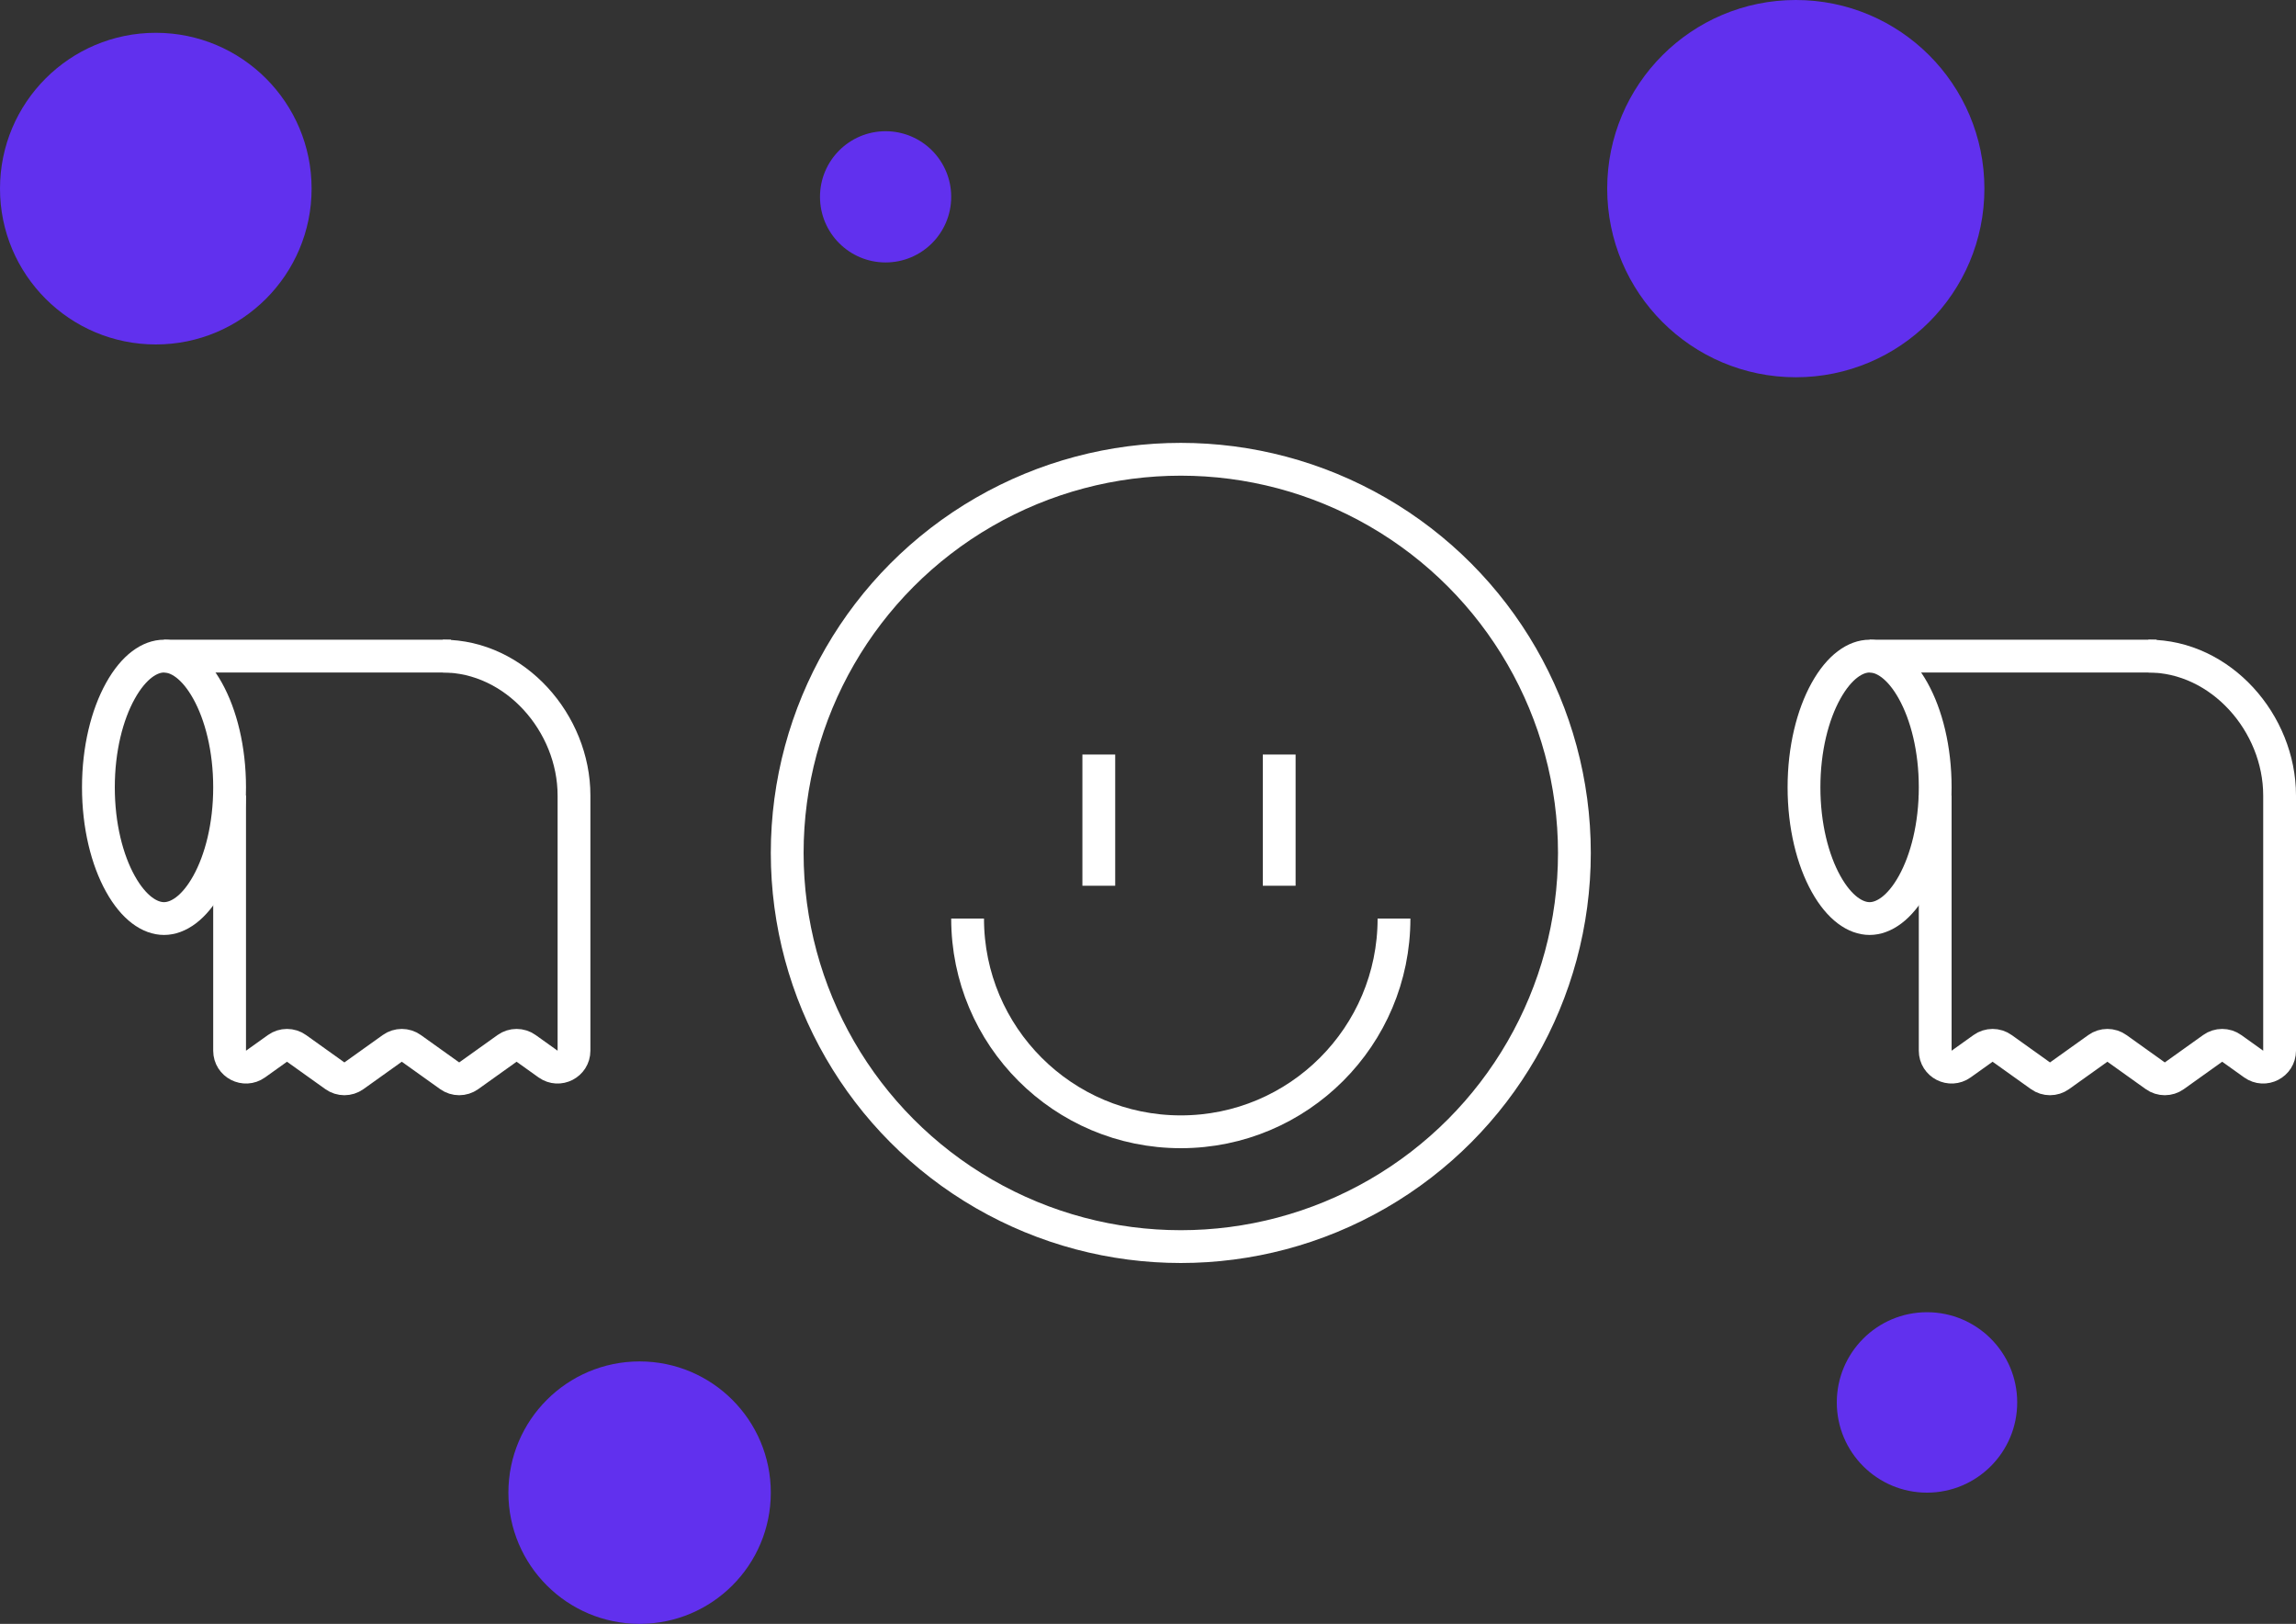 <svg width="140" height="99" viewBox="0 0 140 99" fill="none" xmlns="http://www.w3.org/2000/svg">
<rect x="0" y="0" width="140" height="99" fill="#333333" stroke="none"/>
<circle cx="72" cy="52" r="24" stroke="white" stroke-width="2"/>
<path d="M85 56C85 63.18 79.18 69 72 69C64.82 69 59 63.18 59 56" stroke="white" stroke-width="2"/>
<line x1="67" y1="46" x2="67" y2="54" stroke="white" stroke-width="2"/>
<line x1="78" y1="46" x2="78" y2="54" stroke="white" stroke-width="2"/>
<circle cx="54" cy="12" r="4" fill="#6130EE"/>
<circle cx="39" cy="91" r="8" fill="#6130EE"/>
<circle cx="117.5" cy="85.5" r="5.5" fill="#6130EE"/>
<circle cx="9.5" cy="11.5" r="9.5" fill="#6130EE"/>
<circle cx="109.5" cy="11.5" r="11.5" fill="#6130EE"/>
<path d="M118 48C118 50.348 117.469 52.424 116.661 53.878C115.835 55.366 114.853 56 114 56C113.147 56 112.165 55.366 111.339 53.878C110.531 52.424 110 50.348 110 48C110 45.652 110.531 43.576 111.339 42.122C112.165 40.634 113.147 40 114 40C114.853 40 115.835 40.634 116.661 42.122C117.469 43.576 118 45.652 118 48Z" stroke="white" stroke-width="2"/>
<path d="M131 40C135.418 40 139 44.082 139 48.5V64.057C139 64.87 138.081 65.343 137.419 64.871L136.081 63.915C135.734 63.667 135.266 63.667 134.919 63.915L132.581 65.585C132.234 65.833 131.766 65.833 131.419 65.585L129.081 63.915C128.734 63.667 128.266 63.667 127.919 63.915L125.581 65.585C125.234 65.833 124.766 65.833 124.419 65.585L122.081 63.915C121.734 63.667 121.266 63.667 120.919 63.915L119.581 64.871C118.919 65.343 118 64.87 118 64.057V48.5" stroke="white" stroke-width="2"/>
<path d="M114 40L131.5 40" stroke="white" stroke-width="2"/>
<path d="M14 48C14 50.348 13.469 52.424 12.661 53.878C11.835 55.366 10.853 56 10 56C9.147 56 8.165 55.366 7.339 53.878C6.531 52.424 6 50.348 6 48C6 45.652 6.531 43.576 7.339 42.122C8.165 40.634 9.147 40 10 40C10.853 40 11.835 40.634 12.661 42.122C13.469 43.576 14 45.652 14 48Z" stroke="white" stroke-width="2"/>
<path d="M27 40C31.418 40 35 44.082 35 48.5V64.057C35 64.87 34.081 65.343 33.419 64.871L32.081 63.915C31.733 63.667 31.267 63.667 30.919 63.915L28.581 65.585C28.233 65.833 27.767 65.833 27.419 65.585L25.081 63.915C24.733 63.667 24.267 63.667 23.919 63.915L21.581 65.585C21.233 65.833 20.767 65.833 20.419 65.585L18.081 63.915C17.733 63.667 17.267 63.667 16.919 63.915L15.581 64.871C14.919 65.343 14 64.87 14 64.057V48.5" stroke="white" stroke-width="2"/>
<path d="M10 40L27.5 40" stroke="white" stroke-width="2"/>
</svg>

